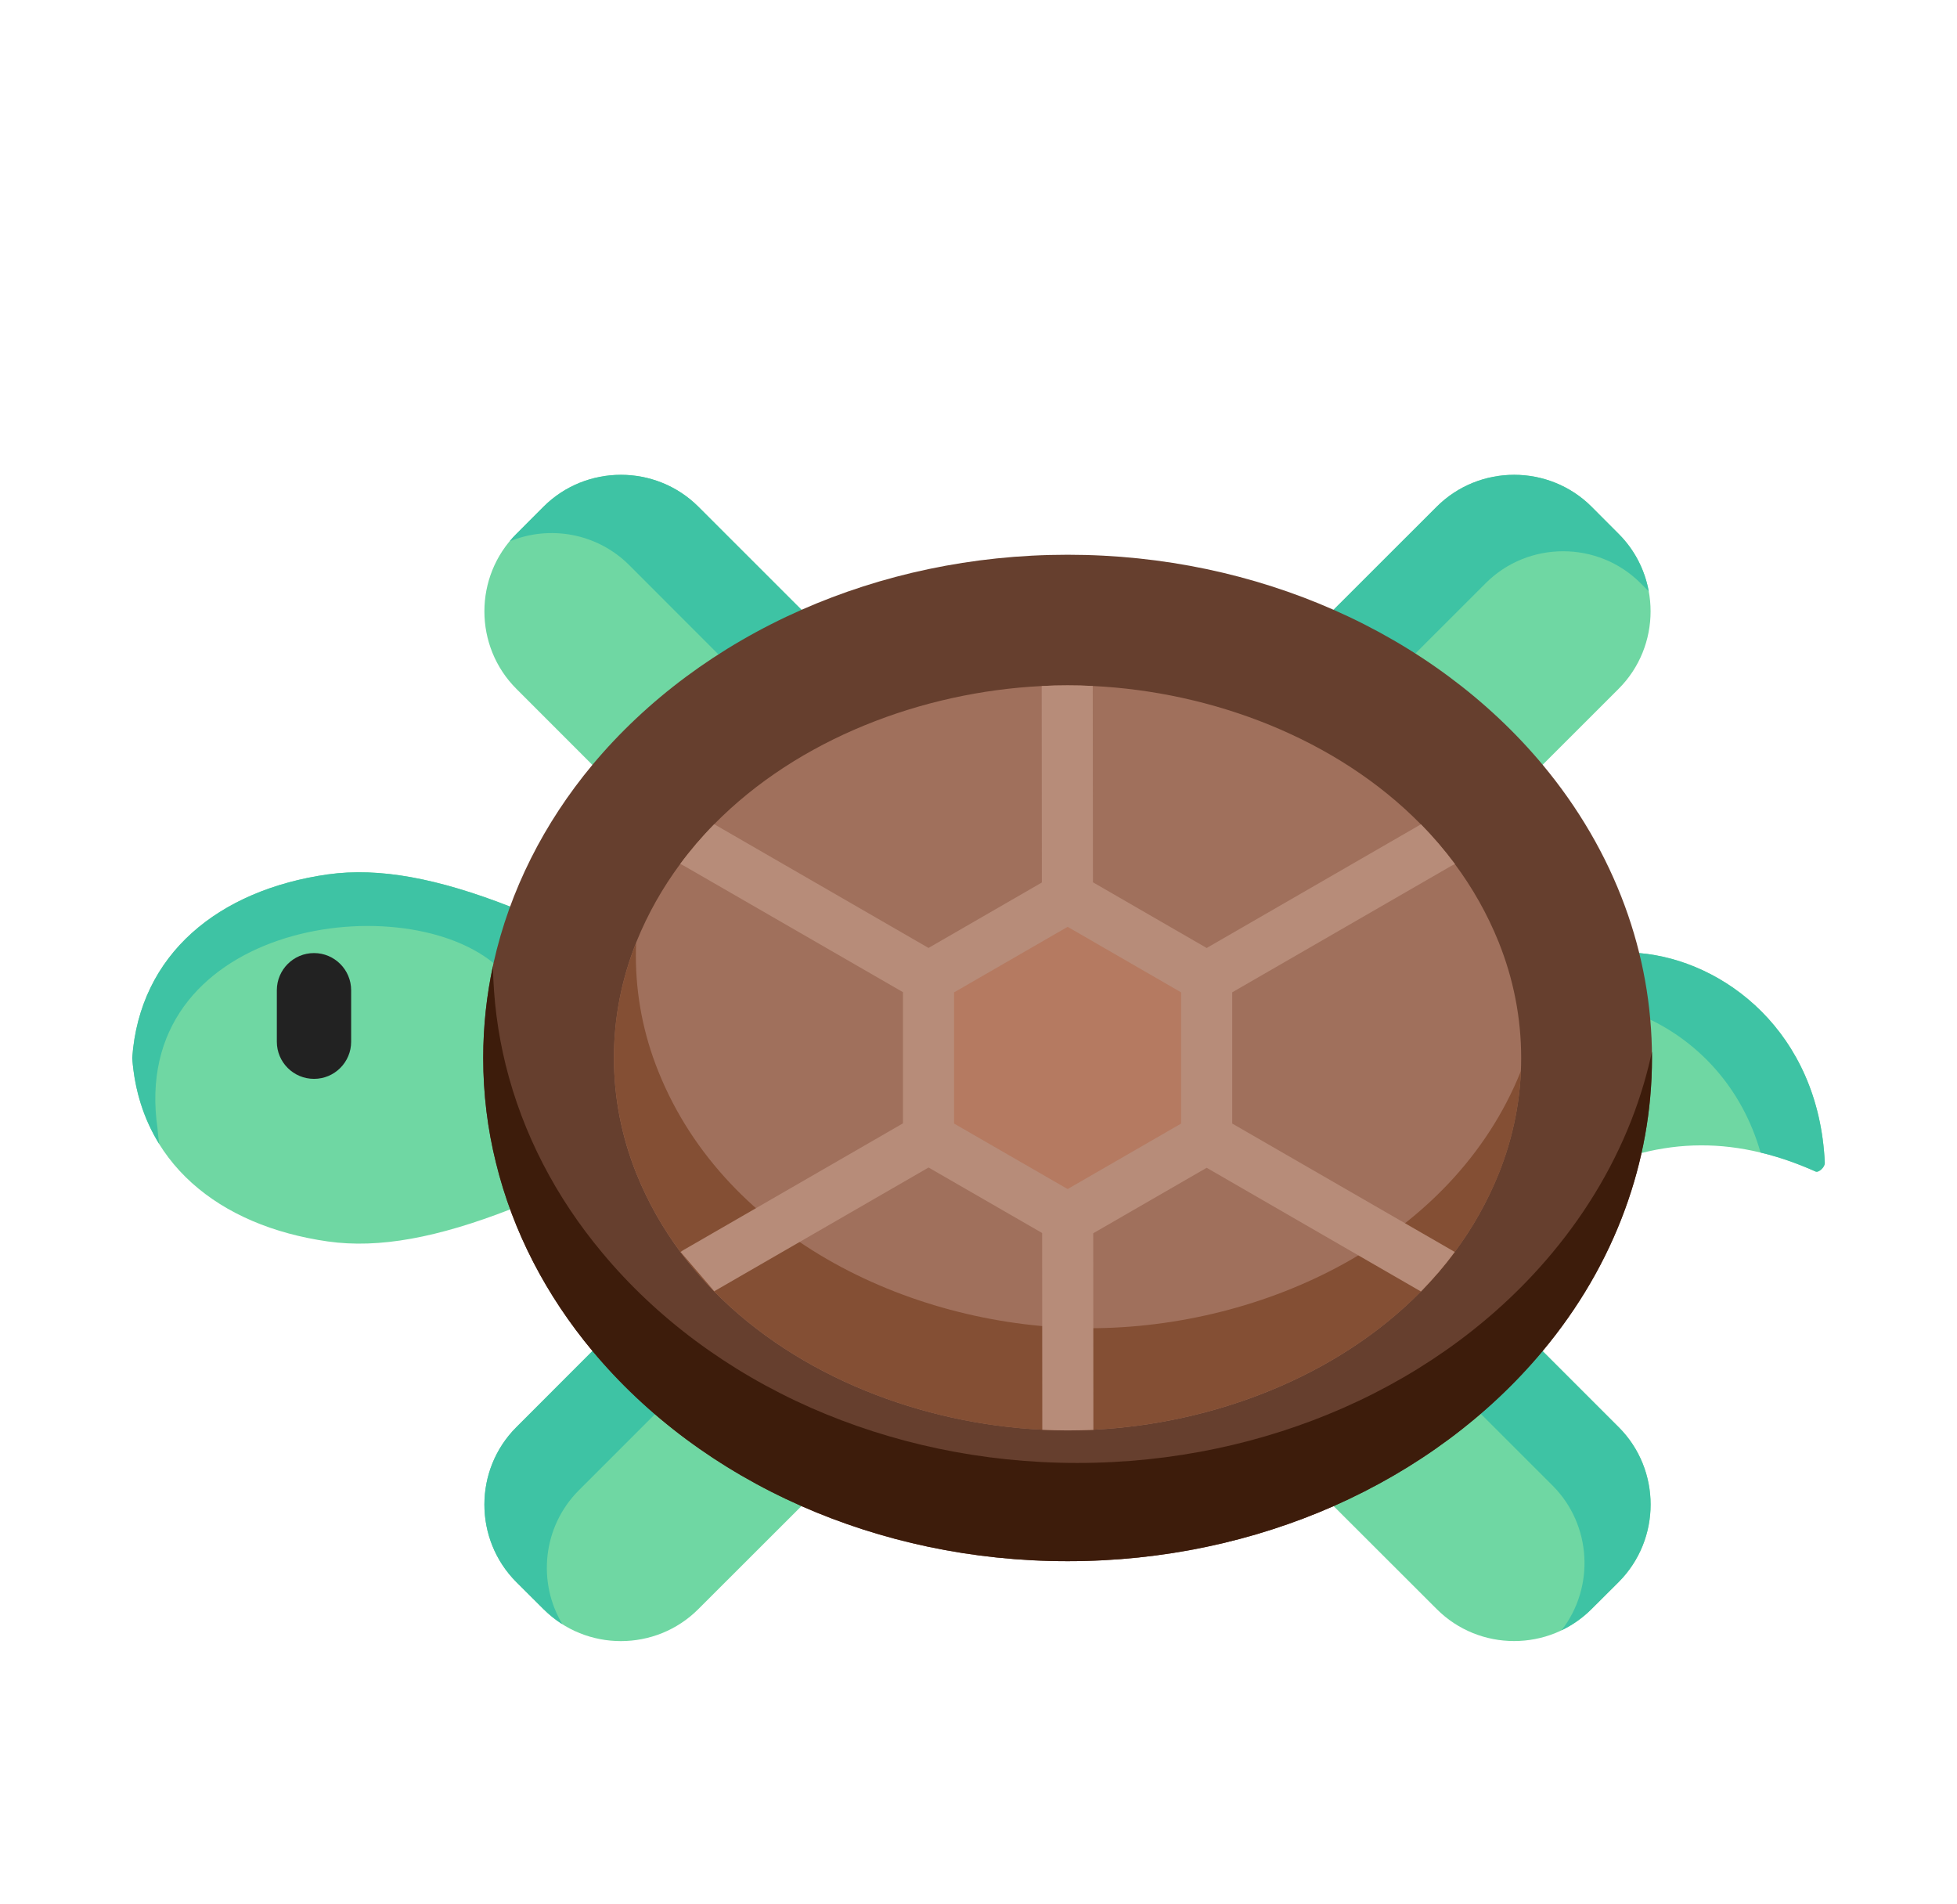 <svg width="37" height="36" viewBox="0 0 37 36" fill="none" xmlns="http://www.w3.org/2000/svg">
<g filter="url(#filter0_d_1812_10698)">
<path fill-rule="evenodd" clip-rule="evenodd" d="M30.091 7.579C29.286 6.775 27.968 6.775 27.163 7.579L24.696 10.044C26.269 10.737 27.624 11.747 28.648 12.975L30.603 11.021C31.408 10.216 31.408 8.898 30.603 8.093L30.09 7.579H30.091Z" fill="#6FD7A3"/>
<path fill-rule="evenodd" clip-rule="evenodd" d="M30.603 24.979L28.648 23.024C27.624 24.251 26.269 25.26 24.696 25.954L27.163 28.418C27.968 29.225 29.286 29.224 30.091 28.418L30.604 27.907C31.409 27.099 31.409 25.784 30.604 24.979H30.603Z" fill="#6FD7A3"/>
<path fill-rule="evenodd" clip-rule="evenodd" d="M30.091 7.579C29.286 6.775 27.968 6.775 27.163 7.579L24.696 10.044C25.24 10.283 25.757 10.561 26.243 10.87L28.09 9.024C28.894 8.22 30.213 8.22 31.017 9.024L31.172 9.179C31.099 8.78 30.91 8.398 30.603 8.092L30.09 7.578L30.091 7.579Z" fill="#3EC3A4"/>
<path fill-rule="evenodd" clip-rule="evenodd" d="M30.603 27.907C31.408 27.099 31.408 25.784 30.603 24.979L28.737 23.113C28.385 23.535 27.994 23.931 27.567 24.298L29.355 26.085C30.097 26.828 30.154 28.009 29.524 28.819C29.729 28.721 29.921 28.587 30.09 28.418L30.603 27.907Z" fill="#3EC3A4"/>
<path fill-rule="evenodd" clip-rule="evenodd" d="M30.992 16.017C32.596 16.153 34.388 17.508 34.501 19.981C34.505 20.063 34.387 20.172 34.327 20.147C33.972 19.988 33.626 19.869 33.286 19.788C32.518 19.603 31.781 19.608 31.038 19.796C30.175 18.909 30.522 16.329 30.992 16.02V16.017Z" fill="#6FD7A3"/>
<path fill-rule="evenodd" clip-rule="evenodd" d="M30.992 16.017C32.595 16.153 34.388 17.508 34.5 19.981C34.504 20.063 34.386 20.172 34.327 20.147C33.972 19.988 33.626 19.869 33.286 19.788C32.936 18.56 32.117 17.717 31.201 17.275C30.528 16.981 30.677 16.515 30.991 16.019L30.992 16.017Z" fill="#3EC3A4"/>
<path fill-rule="evenodd" clip-rule="evenodd" d="M9.645 15.138C8.28 14.605 7.17 14.393 6.2 14.529C4.13 14.825 2.642 16.034 2.5 17.996V18.005C2.642 19.966 4.13 21.175 6.2 21.469C7.17 21.607 8.279 21.394 9.645 20.863C10.416 19.047 10.437 17.011 9.645 15.137V15.138Z" fill="#6FD7A3"/>
<path fill-rule="evenodd" clip-rule="evenodd" d="M6.2 14.529C4.13 14.825 2.642 16.034 2.5 17.996V18.005C2.546 18.619 2.723 19.162 3.01 19.626C2.997 19.538 2.988 19.447 2.98 19.356V19.347C2.413 15.499 7.513 14.728 9.331 16.206C10.198 16.328 10.132 15.34 9.645 15.139C8.28 14.606 7.17 14.393 6.2 14.53V14.529Z" fill="#3EC3A4"/>
<path fill-rule="evenodd" clip-rule="evenodd" d="M11.2 23.541L9.762 24.98C8.957 25.785 8.957 27.101 9.762 27.908L10.275 28.419C11.08 29.226 12.398 29.225 13.203 28.419L15.153 26.471C13.992 24.871 12.685 23.757 11.2 23.541Z" fill="#6FD7A3"/>
<path fill-rule="evenodd" clip-rule="evenodd" d="M12.382 24.735C12.697 23.828 12.022 23.631 11.2 23.541L9.762 24.98C8.957 25.785 8.957 27.101 9.762 27.908L10.275 28.419C10.387 28.53 10.507 28.625 10.633 28.705C10.156 27.912 10.259 26.859 10.943 26.174L12.382 24.735Z" fill="#3EC3A4"/>
<path fill-rule="evenodd" clip-rule="evenodd" d="M13.203 7.579C12.398 6.775 11.08 6.775 10.275 7.579L9.762 8.093C8.957 8.898 8.957 10.216 9.762 11.021L11.2 12.46C13.594 12.37 14.813 11.248 15.153 9.528L13.203 7.579Z" fill="#6FD7A3"/>
<path fill-rule="evenodd" clip-rule="evenodd" d="M15.154 9.528L13.204 7.579C12.399 6.775 11.081 6.775 10.276 7.579L9.763 8.093C9.717 8.138 9.673 8.185 9.634 8.235C10.384 7.924 11.285 8.073 11.895 8.682L13.583 10.371C14.538 10.785 14.799 10.085 15.154 9.528Z" fill="#3EC3A4"/>
<path fill-rule="evenodd" clip-rule="evenodd" d="M9.136 18C9.136 18.679 9.218 19.343 9.377 19.982C9.697 21.288 10.33 22.494 11.202 23.54C12.226 24.768 13.581 25.779 15.154 26.472C16.662 27.136 18.372 27.513 20.185 27.513C21.996 27.513 23.706 27.136 25.214 26.472C26.787 25.776 28.142 24.768 29.166 23.54C29.84 22.733 30.369 21.832 30.723 20.862C31.054 19.958 31.233 18.996 31.233 18C31.233 17.001 31.054 16.039 30.723 15.135C30.369 14.168 29.84 13.266 29.166 12.457C28.142 11.23 26.787 10.221 25.214 9.528C23.706 8.864 21.996 8.487 20.185 8.487C18.372 8.487 16.662 8.864 15.154 9.528C13.581 10.221 12.226 11.231 11.202 12.457C10.287 13.556 9.638 14.829 9.331 16.205C9.203 16.785 9.136 17.386 9.136 18Z" fill="#663F2E"/>
<path fill-rule="evenodd" clip-rule="evenodd" d="M20.185 25.04C20.026 25.04 19.865 25.036 19.706 25.027C17.441 24.918 15.096 24.032 13.502 22.413C13.387 22.296 13.275 22.174 13.168 22.048C13.064 21.925 12.962 21.8 12.866 21.671C12.531 21.219 12.249 20.725 12.032 20.186C11.752 19.487 11.607 18.752 11.607 17.997C11.607 17.243 11.753 16.506 12.032 15.807C12.248 15.272 12.528 14.782 12.86 14.333C12.957 14.2 13.06 14.072 13.166 13.948C13.274 13.822 13.386 13.7 13.501 13.583C15.093 11.964 17.437 11.082 19.693 10.969C19.858 10.96 20.021 10.956 20.183 10.956C20.346 10.956 20.499 10.96 20.659 10.968C22.924 11.077 25.27 11.961 26.863 13.583C26.979 13.7 27.09 13.822 27.198 13.948C27.302 14.071 27.403 14.196 27.5 14.325C27.502 14.328 27.503 14.332 27.506 14.334C27.839 14.783 28.119 15.275 28.334 15.808C28.615 16.507 28.76 17.244 28.76 17.999C28.76 18.753 28.615 19.488 28.334 20.188C28.118 20.725 27.837 21.218 27.502 21.668C27.406 21.799 27.304 21.927 27.198 22.05C27.09 22.175 26.979 22.297 26.863 22.415C25.27 24.035 22.926 24.917 20.67 25.028C20.508 25.036 20.346 25.04 20.183 25.04H20.185Z" fill="#A0705C"/>
<path fill-rule="evenodd" clip-rule="evenodd" d="M17.554 19.518L18.868 20.276L20.184 21.035L21.498 20.276L22.813 19.518V18V16.481L21.498 15.722L20.184 14.963H20.18L18.868 15.722L17.554 16.481V18V19.518Z" fill="#B57A61"/>
<path fill-rule="evenodd" clip-rule="evenodd" d="M9.136 18C9.136 18.679 9.218 19.344 9.377 19.982C9.697 21.288 10.33 22.495 11.202 23.54C12.226 24.769 13.581 25.779 15.154 26.472C16.662 27.136 18.372 27.513 20.185 27.513C21.996 27.513 23.706 27.136 25.214 26.472C26.787 25.776 28.142 24.769 29.166 23.54C29.84 22.733 30.369 21.832 30.723 20.862C31.054 19.958 31.233 18.996 31.233 18V17.881C31.15 18.264 31.041 18.64 30.908 19.005C30.552 19.975 30.022 20.876 29.349 21.683C28.327 22.912 26.972 23.922 25.398 24.615C23.889 25.279 22.179 25.656 20.367 25.656C18.555 25.656 16.846 25.279 15.336 24.615C13.764 23.922 12.409 22.912 11.387 21.683C10.512 20.638 9.881 19.431 9.559 18.125C9.411 17.523 9.33 16.901 9.32 16.262C9.199 16.825 9.136 17.407 9.136 18Z" fill="#3D1C0B"/>
<path fill-rule="evenodd" clip-rule="evenodd" d="M13.168 22.049C14.859 24.02 17.613 25.04 20.185 25.04C21.358 25.04 22.57 24.828 23.705 24.408C24.833 23.99 25.882 23.368 26.733 22.546C26.895 22.388 27.052 22.223 27.201 22.049C27.669 21.502 28.056 20.881 28.336 20.188C28.586 19.565 28.729 18.91 28.756 18.239C28.755 18.247 28.752 18.252 28.751 18.257C27.468 21.447 23.885 23.109 20.598 23.109C17.314 23.109 13.729 21.449 12.448 18.257C12.166 17.557 12.022 16.821 12.022 16.068C12.022 15.986 12.023 15.906 12.027 15.825C11.749 16.518 11.607 17.248 11.607 17.997C11.607 18.746 11.753 19.487 12.033 20.186C12.312 20.88 12.7 21.501 13.169 22.048L13.168 22.049Z" fill="#844F34"/>
<path d="M19.706 25.028C19.867 25.037 20.027 25.041 20.185 25.041C20.343 25.041 20.51 25.037 20.672 25.03L20.669 21.314L22.814 20.076L26.865 22.415C26.98 22.297 27.092 22.175 27.2 22.05C27.305 21.927 27.407 21.799 27.504 21.668C27.481 21.654 27.461 21.642 27.442 21.631L23.297 19.24V16.759L27.442 14.367C27.457 14.358 27.481 14.347 27.508 14.334C27.505 14.332 27.504 14.328 27.501 14.325C27.405 14.196 27.305 14.071 27.2 13.948C27.092 13.822 26.98 13.7 26.865 13.583L22.814 15.921L20.664 14.679L20.66 10.968C20.502 10.96 20.343 10.956 20.185 10.956C20.027 10.956 19.858 10.96 19.695 10.969L19.698 14.683L17.555 15.92L13.503 13.581C13.387 13.699 13.276 13.821 13.168 13.946C13.062 14.072 12.959 14.2 12.861 14.332C12.885 14.343 12.908 14.353 12.927 14.365L17.072 16.756V19.236L12.927 21.628C12.906 21.64 12.887 21.653 12.868 21.668L13.504 22.41L17.556 20.071L19.703 21.309L19.706 25.023V25.028ZM18.038 19.24V16.76L20.185 15.521L22.331 16.76V19.24L20.185 20.478L18.038 19.24Z" fill="#B78C79"/>
<path d="M5.234 17.693V16.72C5.234 16.332 5.549 16.017 5.937 16.017C6.324 16.017 6.639 16.332 6.639 16.72V17.693C6.639 18.081 6.324 18.395 5.937 18.395C5.549 18.395 5.234 18.081 5.234 17.693Z" fill="#222222"/>
</g>
<defs>
<filter id="filter0_d_1812_10698" x="-1.5" y="0" width="40" height="40" filterUnits="userSpaceOnUse" color-interpolation-filters="sRGB">
<feFlood flood-opacity="0" result="BackgroundImageFix"/>
<feColorMatrix in="SourceAlpha" type="matrix" values="0 0 0 0 0 0 0 0 0 0 0 0 0 0 0 0 0 0 127 0" result="hardAlpha"/>
<feOffset dy="2"/>
<feGaussianBlur stdDeviation="1"/>
<feColorMatrix type="matrix" values="0 0 0 0 0 0 0 0 0 0 0 0 0 0 0 0 0 0 0.2 0"/>
<feBlend mode="normal" in2="BackgroundImageFix" result="effect1_dropShadow_1812_10698"/>
<feBlend mode="normal" in="SourceGraphic" in2="effect1_dropShadow_1812_10698" result="shape"/>
</filter>
</defs>
</svg>
